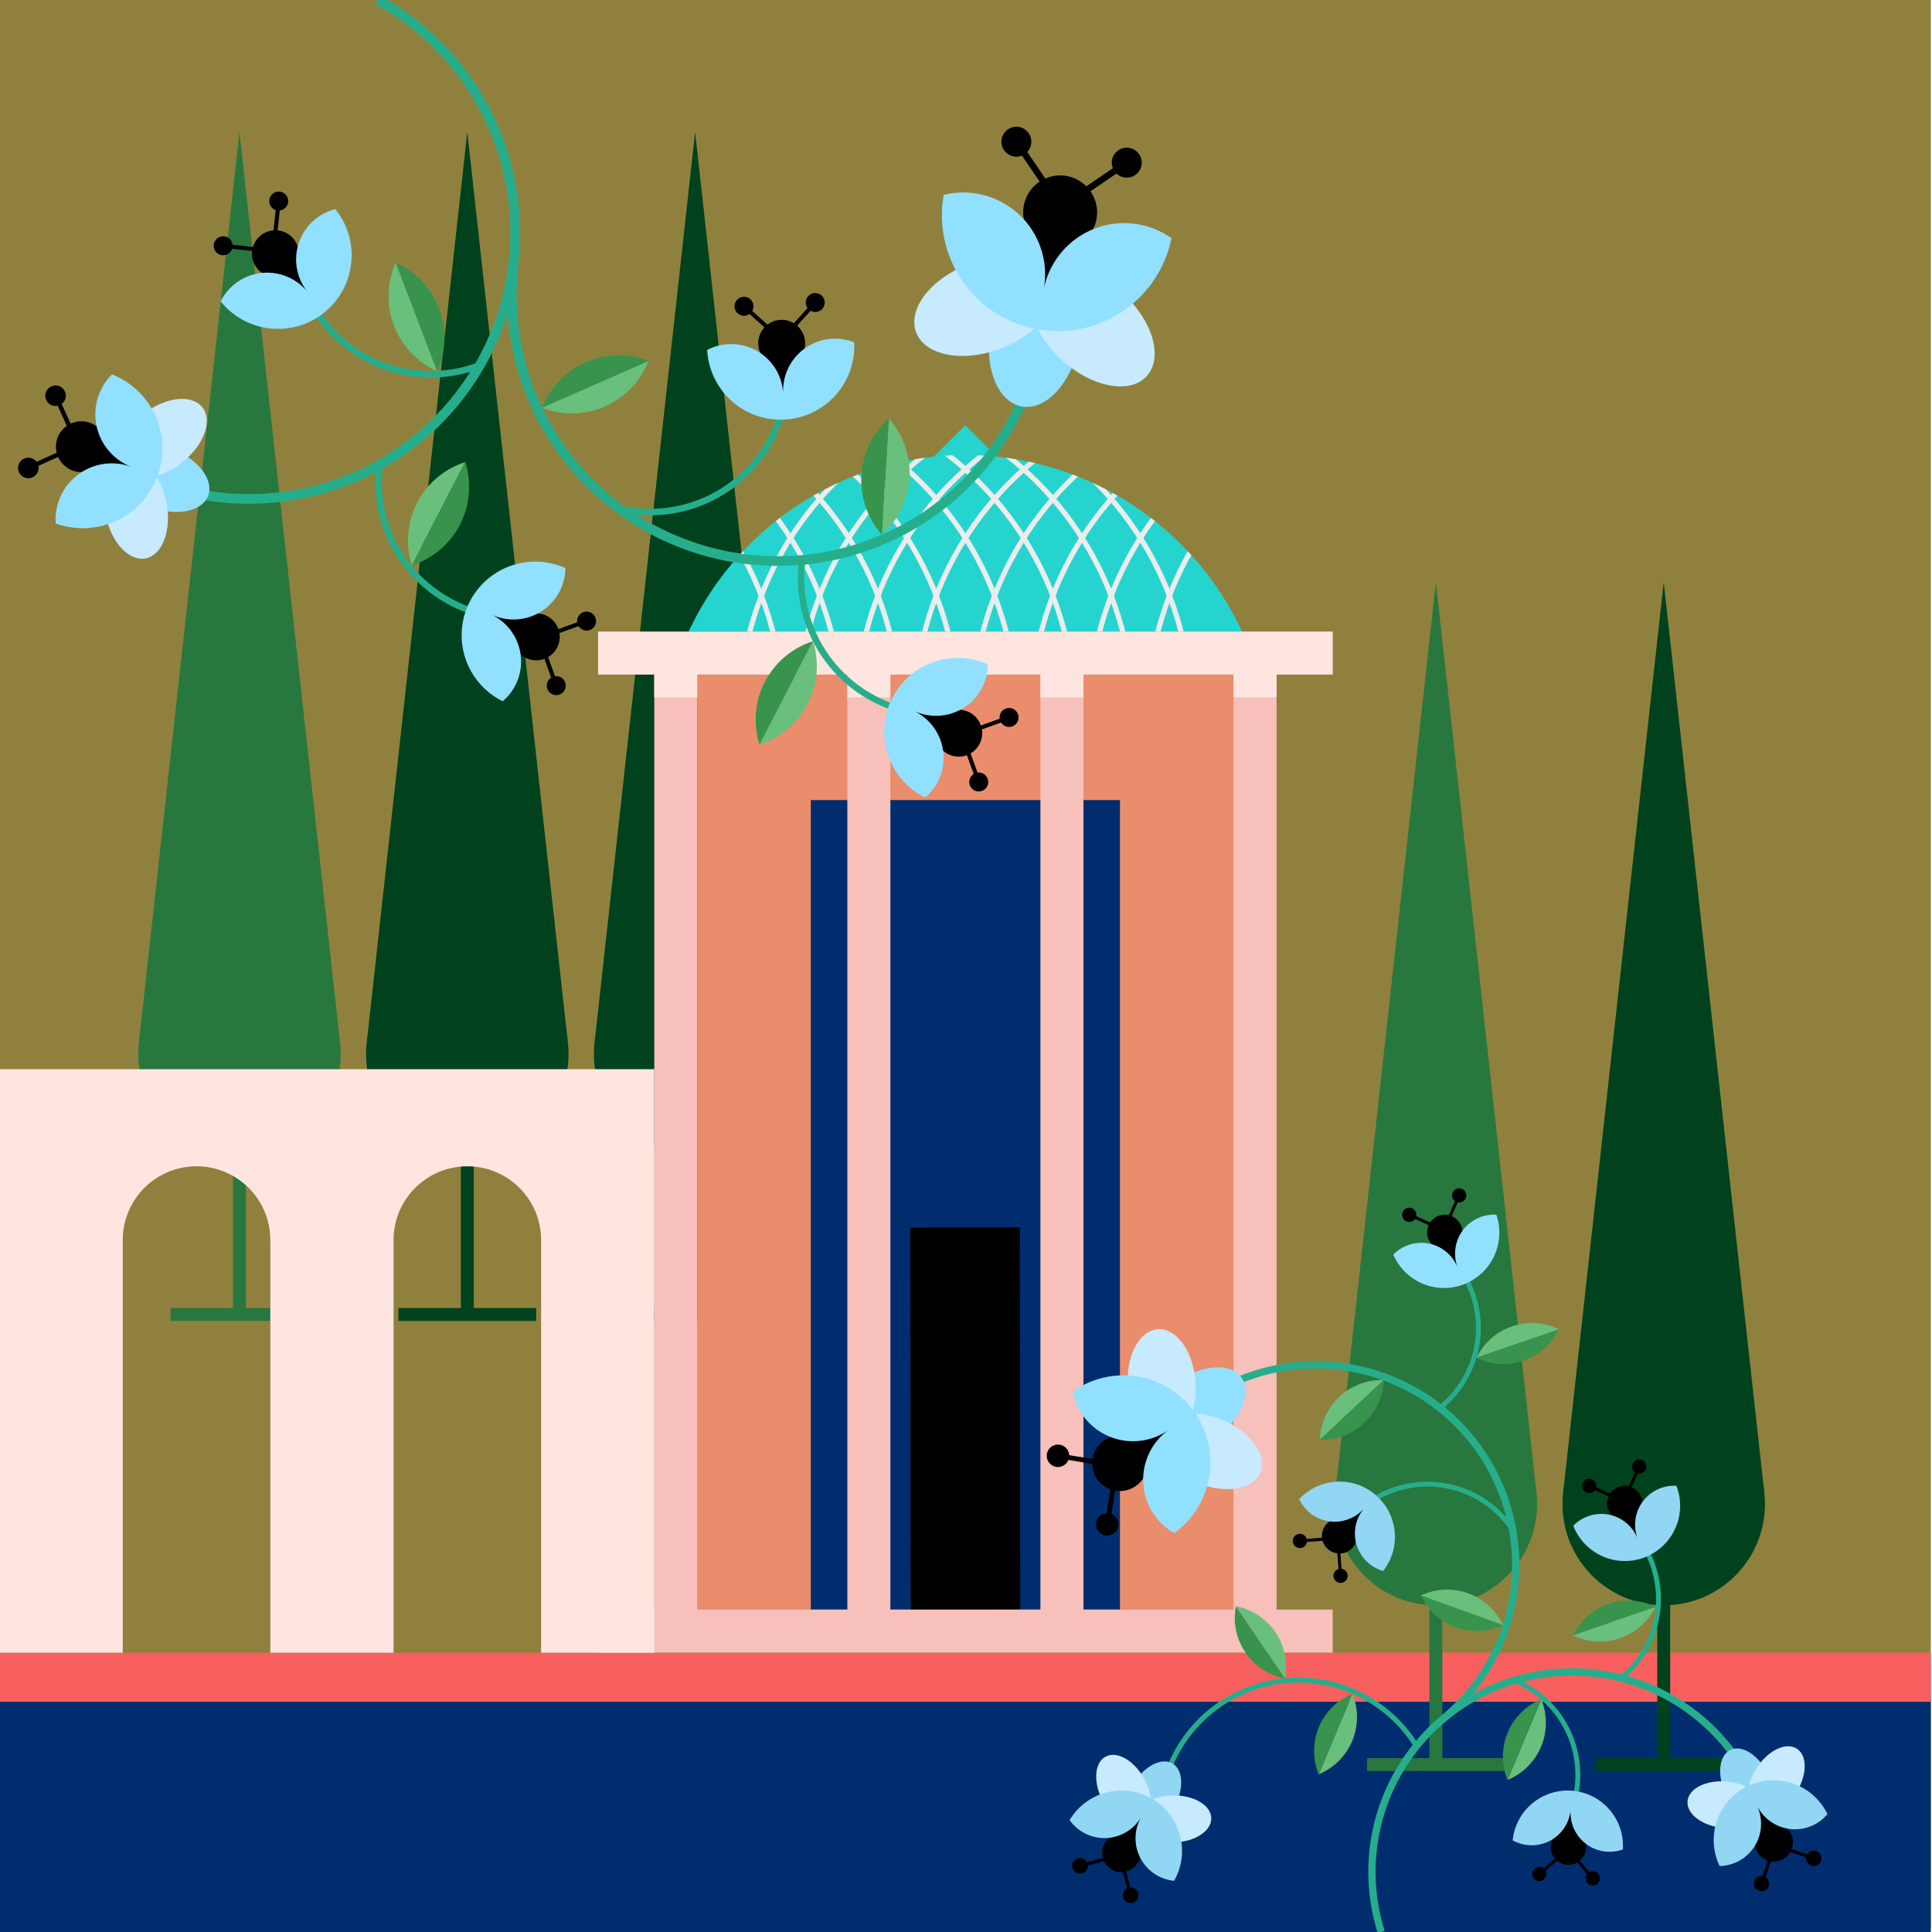 <svg xmlns="http://www.w3.org/2000/svg" xmlns:xlink="http://www.w3.org/1999/xlink" viewBox="0 0 1080 1080"><defs><style>.cls-1,.cls-13,.cls-14,.cls-17,.cls-20,.cls-22,.cls-23,.cls-24,.cls-25,.cls-26,.cls-27,.cls-28,.cls-29,.cls-30{fill:none;}.cls-2{fill:#8f813d;}.cls-3{fill:#28773f;}.cls-4{fill:#0b4100;}.cls-5{fill:#00421d;}.cls-6{fill:#ea8d6c;}.cls-7{fill:#002d6e;}.cls-8{fill:#f75f5f;}.cls-9{fill:#25d4cf;}.cls-10{fill:#f7c0ba;}.cls-11{fill:#ffe5e0;}.cls-12{clip-path:url(#clip-path);}.cls-13{stroke:#ececec;stroke-width:2.88px;}.cls-13,.cls-14,.cls-17,.cls-20,.cls-22,.cls-23,.cls-24,.cls-25,.cls-26,.cls-27,.cls-28,.cls-29,.cls-30{stroke-miterlimit:10;}.cls-14,.cls-17,.cls-23,.cls-26,.cls-27{stroke:#26ae8c;}.cls-14{stroke-width:4.07px;}.cls-15{fill:#69bf7c;}.cls-16{fill:#38934d;}.cls-17{stroke-width:2.72px;}.cls-18{fill:#92e0ff;}.cls-19{fill:#c7eaff;}.cls-20,.cls-22,.cls-24,.cls-25,.cls-28,.cls-29,.cls-30{stroke:#000;}.cls-20{stroke-width:2.7px;}.cls-21{fill:#91d7f3;}.cls-22{stroke-width:1.86px;}.cls-23{stroke-width:2.83px;}.cls-24{stroke-width:1.87px;}.cls-25{stroke-width:1.72px;}.cls-26{stroke-width:5.42px;}.cls-27{stroke-width:3.62px;}.cls-28{stroke-width:3.6px;}.cls-29{stroke-width:2.47px;}.cls-30{stroke-width:2.28px;}</style><clipPath id="clip-path"><path class="cls-1" d="M694.3,353A170.56,170.56,0,0,0,385,353Z"/></clipPath></defs><g id="Graphics"><rect class="cls-2" width="1079.33" height="1078.05"/><rect class="cls-3" x="95.37" y="731.21" width="76.99" height="7.2"/><rect class="cls-3" x="130.26" y="574.45" width="7.2" height="160.36"/><circle class="cls-3" cx="133.86" cy="589.18" r="56.59"/><polygon class="cls-3" points="133.86 73.77 77.75 581.79 189.97 581.79 133.86 73.77"/><rect class="cls-4" x="350.09" y="731.21" width="76.99" height="7.2"/><rect class="cls-4" x="384.99" y="574.45" width="7.2" height="160.36"/><circle class="cls-5" cx="388.58" cy="589.18" r="56.59"/><polygon class="cls-5" points="388.58 73.77 332.48 581.79 444.69 581.79 388.58 73.77"/><rect class="cls-5" x="222.73" y="731.21" width="76.99" height="7.2"/><rect class="cls-5" x="257.62" y="574.45" width="7.2" height="160.36"/><circle class="cls-5" cx="261.22" cy="589.18" r="56.59"/><polygon class="cls-5" points="261.22 73.77 205.12 581.79 317.33 581.79 261.22 73.77"/><rect class="cls-6" x="389.8" y="377.1" width="299.72" height="522.67"/><rect class="cls-7" y="950.43" width="1079.33" height="129.57"/><rect class="cls-8" y="923.89" width="1079.33" height="27.41"/><path class="cls-9" d="M694.3,353A170.56,170.56,0,0,0,385,353Z"/><polygon class="cls-9" points="565.51 263.6 539.62 237.71 513.73 263.6 565.51 263.6"/><rect class="cls-7" x="453.26" y="447.24" width="172.8" height="452.53"/><rect x="508.98" y="686.14" width="61.29" height="213.59" transform="translate(-1.02 0.7) rotate(-0.07)"/><rect class="cls-5" x="891.53" y="982.8" width="76.99" height="7.2"/><rect class="cls-5" x="926.43" y="826.04" width="7.2" height="160.36"/><circle class="cls-5" cx="930.03" cy="840.78" r="56.59"/><polygon class="cls-5" points="930.03 325.36 873.92 833.39 986.14 833.39 930.03 325.36"/><rect class="cls-10" x="334.33" y="899.77" width="410.67" height="24.06"/><rect class="cls-10" x="428.2" y="627.75" width="546.72" height="24.06" transform="translate(61.78 1341.34) rotate(-90)"/><rect class="cls-10" x="104.41" y="627.75" width="546.72" height="24.06" transform="translate(-262.01 1017.55) rotate(-90)"/><rect class="cls-10" x="320.27" y="627.75" width="546.72" height="24.06" transform="translate(-46.15 1233.41) rotate(-90)"/><rect class="cls-10" x="212.34" y="627.75" width="546.72" height="24.06" transform="translate(-154.08 1125.48) rotate(-90)"/><rect class="cls-11" x="365.74" y="377.1" width="24.06" height="12.7"/><rect class="cls-11" x="473.67" y="377.1" width="24.06" height="12.7"/><rect class="cls-11" x="581.6" y="377.1" width="24.06" height="12.7"/><rect class="cls-11" x="689.53" y="377.1" width="24.06" height="12.7"/><rect class="cls-11" x="334.33" y="353.04" width="410.67" height="24.06"/><rect class="cls-3" x="764.17" y="982.8" width="76.99" height="7.2"/><rect class="cls-3" x="799.07" y="826.04" width="7.2" height="160.36"/><circle class="cls-3" cx="802.67" cy="840.78" r="56.59"/><polygon class="cls-3" points="802.67 325.36 746.56 833.39 858.77 833.39 802.67 325.36"/><g class="cls-12"><circle class="cls-13" cx="726.61" cy="398.87" r="182.92"/><circle class="cls-13" cx="694.02" cy="398.87" r="182.92"/><circle class="cls-13" cx="759.2" cy="398.87" r="182.92"/><circle class="cls-13" cx="791.79" cy="398.87" r="182.92"/><circle class="cls-13" cx="824.39" cy="398.87" r="182.92"/><circle class="cls-13" cx="661.42" cy="398.87" r="182.92"/><circle class="cls-13" cx="628.83" cy="398.87" r="182.92"/><circle class="cls-13" cx="596.24" cy="398.87" r="182.92"/><circle class="cls-13" cx="483.1" cy="398.87" r="182.92"/><circle class="cls-13" cx="450.5" cy="398.87" r="182.92"/><circle class="cls-13" cx="417.91" cy="398.87" r="182.92"/><circle class="cls-13" cx="385.32" cy="398.87" r="182.92"/><circle class="cls-13" cx="352.72" cy="398.87" r="182.92"/><circle class="cls-13" cx="320.13" cy="398.87" r="182.92"/><circle class="cls-13" cx="287.54" cy="398.87" r="182.92"/><circle class="cls-13" cx="254.94" cy="398.87" r="182.92"/></g><path class="cls-11" d="M0,597.68V923.89H68.62V692.58a41.25,41.25,0,0,1,82.49,0V923.89H220V692.58a41.25,41.25,0,0,1,82.49,0V923.89h63.27V597.68Z"/><path class="cls-14" d="M666.22,787.06A111.74,111.74,0,0,1,805.36,961.94"/><path class="cls-14" d="M985.31,1013a111.74,111.74,0,1,0-213.2,67"/><path class="cls-15" d="M825.36,759a34.53,34.53,0,0,1,46.15-15.93"/><path class="cls-16" d="M825.36,759a34.52,34.52,0,0,0,46.15-15.93"/><path class="cls-15" d="M925.44,898.22a34.53,34.53,0,0,1-46.15,15.93"/><path class="cls-16" d="M925.44,898.22a34.52,34.52,0,0,0-46.15,15.93"/><path class="cls-15" d="M861.55,949.91A34.51,34.51,0,0,1,842.73,995"/><path class="cls-16" d="M861.55,949.91A34.53,34.53,0,0,0,842.73,995"/><path class="cls-15" d="M756,946.83a34.53,34.53,0,0,1-18.83,45"/><path class="cls-16" d="M756,946.83a34.53,34.53,0,0,0-18.83,45"/><path class="cls-15" d="M690.87,897.93a34.53,34.53,0,0,1,27.43,40.38"/><path class="cls-16" d="M690.87,897.93a34.52,34.52,0,0,0,27.43,40.38"/><path class="cls-15" d="M794.27,891.89a34.52,34.52,0,0,1,45.93,16.57"/><path class="cls-16" d="M794.27,891.89a34.54,34.54,0,0,0,45.93,16.57"/><path class="cls-15" d="M737.83,804.77a34.53,34.53,0,0,1,35.71-33.29"/><path class="cls-16" d="M737.83,804.77a34.51,34.51,0,0,0,35.71-33.29"/><path class="cls-17" d="M814,706.64A57.21,57.21,0,0,1,804.9,787"/><path class="cls-17" d="M765,840.12a57.19,57.19,0,0,1,79.71,13.74"/><ellipse class="cls-18" cx="668.94" cy="788.07" rx="30.78" ry="18.95" transform="translate(-334.1 538.19) rotate(-35.69)"/><ellipse class="cls-19" cx="676.21" cy="811.19" rx="18.95" ry="30.78" transform="translate(-333.77 1119.77) rotate(-67.17)"/><ellipse class="cls-19" cx="649.35" cy="773.79" rx="18.95" ry="30.78" transform="translate(-54.87 49.58) rotate(-4.2)"/><path d="M617.39,805.08a15.52,15.52,0,1,0,21.52,21.56l21.57-31.93-37.68,8.07A15.39,15.39,0,0,0,617.39,805.08Z"/><path class="cls-18" d="M599.62,777.92l0,.06a34.4,34.4,0,0,0,53.76,21.25A34.38,34.38,0,0,0,656.33,857l0,.06,0,0a48.67,48.67,0,0,0-56.75-79.09h0Z"/><polyline class="cls-20" points="591.41 813.8 624.32 819.2 618.92 852.11"/><circle cx="618.92" cy="852.11" r="6.29"/><circle cx="591.41" cy="813.8" r="6.29"/><ellipse class="cls-21" cx="976.45" cy="997.39" rx="13.03" ry="21.16" transform="translate(-336.56 523.84) rotate(-25.78)"/><ellipse class="cls-19" cx="992.97" cy="995.2" rx="21.16" ry="13.03" transform="translate(-381.13 1292.3) rotate(-57.26)"/><ellipse class="cls-19" cx="964.47" cy="1008.96" rx="13.03" ry="21.16" transform="translate(-135.51 1868.18) rotate(-84.29)"/><path d="M981.87,1034.3a10.66,10.66,0,0,0,19.47-8.71,10.81,10.81,0,0,0-2.33-3.31L980,1003.9l1,26.47A10.61,10.61,0,0,0,981.87,1034.3Z"/><path class="cls-21" d="M961.38,1043.12l0,0a23.64,23.64,0,0,0,20.74-33.88,23.65,23.65,0,0,0,31.54,11,23.3,23.3,0,0,0,7.89-6.15l0,0v0a33.45,33.45,0,0,0-60.26,29.06h0Z"/><polyline class="cls-22" points="984.71 1052.93 992.25 1031.29 1013.89 1038.83"/><circle cx="1013.89" cy="1038.83" r="4.32"/><circle cx="984.71" cy="1052.93" r="4.32"/><path class="cls-23" d="M648.47,1011a77.53,77.53,0,0,1,143.39-34.85"/><ellipse class="cls-21" cx="644.66" cy="1004.18" rx="21.36" ry="13.15" transform="translate(-547.5 1056.31) rotate(-59.8)"/><ellipse class="cls-19" cx="628.21" cy="1000.69" rx="13.15" ry="21.36" transform="translate(-399.48 417.7) rotate(-28.31)"/><ellipse class="cls-19" cx="655.82" cy="1016.76" rx="21.36" ry="13.15" transform="translate(-22.79 15.07) rotate(-1.29)"/><path d="M636.34,1040.91A10.77,10.77,0,1,1,620,1027.48l20.62-17L637.57,1037A10.9,10.9,0,0,1,636.34,1040.91Z"/><path class="cls-21" d="M656.27,1051.38l0,0A23.88,23.88,0,0,1,638,1015.64a23.85,23.85,0,0,1-40.06,1.82l0,0v0a33.77,33.77,0,0,1,58.39,33.94h0Z"/><polyline class="cls-24" points="632.04 1059.43 626.12 1037.07 603.75 1042.98"/><circle cx="603.76" cy="1042.98" r="4.36"/><circle cx="632.04" cy="1059.43" r="4.36"/><path d="M816.93,685.6a9.85,9.85,0,1,0-16.66,9.82l16.22,18.31,1-24.44A9.67,9.67,0,0,0,816.93,685.6Z"/><path class="cls-18" d="M836.44,679h0a21.84,21.84,0,0,0-21.57,29.69,21.83,21.83,0,0,0-36-7.34l0,0h0A30.9,30.9,0,0,0,836.44,679h0Z"/><polyline class="cls-25" points="815.68 668.24 807.15 687.62 787.77 679.1"/><circle cx="787.78" cy="679.1" r="3.99"/><circle cx="815.68" cy="668.24" r="3.99"/><path class="cls-17" d="M914.68,858.23a57.21,57.21,0,0,1-9.15,80.38"/><path d="M917.57,837.19a9.85,9.85,0,1,0-18.56,6.6,9.7,9.7,0,0,0,1.9,3.22l16.22,18.31,1-24.44A9.86,9.86,0,0,0,917.57,837.19Z"/><path class="cls-21" d="M937.07,830.56h0a21.85,21.85,0,0,0-21.57,29.69,21.81,21.81,0,0,0-36-7.34l0,0h0a30.9,30.9,0,0,0,57.61-22.38h0Z"/><polyline class="cls-25" points="916.31 819.83 907.79 839.21 888.41 830.69"/><circle cx="888.41" cy="830.69" r="3.99"/><circle cx="916.31" cy="819.83" r="3.99"/><path class="cls-17" d="M877.85,1013.67a57.19,57.19,0,0,0-31.59-74.46"/><path d="M886.6,1033a9.85,9.85,0,1,1-19.67-1.06,9.66,9.66,0,0,1,.91-3.62l10.35-22.16,7.89,23.15A9.63,9.63,0,0,1,886.6,1033Z"/><path class="cls-21" d="M907.18,1033.85h0A21.84,21.84,0,0,1,878,1011.51a21.82,21.82,0,0,1-32.39,17.24h0v0a30.9,30.9,0,0,1,61.58,5.1h0Z"/><polyline class="cls-25" points="890.32 1050.03 876.65 1033.87 860.49 1047.54"/><circle cx="860.49" cy="1047.54" r="3.99"/><circle cx="890.32" cy="1050.03" r="3.99"/><path d="M741.36,852.11a9.85,9.85,0,0,0,14.58,13.24,9.64,9.64,0,0,0,1.94-3.19l8.48-22.95-22,10.67A9.71,9.71,0,0,0,741.36,852.11Z"/><path class="cls-21" d="M726.3,838.05l0,0a22,22,0,0,0,5.59,7.36,21.87,21.87,0,0,0,30.77-2.37,21.83,21.83,0,0,0,10.51,35.16l0,0v0A30.9,30.9,0,0,0,726.31,838h0Z"/><polyline class="cls-25" points="726.65 861.41 747.76 859.77 749.39 880.88"/><circle cx="749.4" cy="880.88" r="3.99"/><circle cx="726.65" cy="861.41" r="3.99"/><path class="cls-26" d="M582.24,185.37a148.76,148.76,0,1,1-294.69-41"/><path class="cls-26" d="M67.13,260.28A148.76,148.76,0,1,0,211.27,0"/><path class="cls-15" d="M454.46,358.46a46,46,0,0,1-29.89,57.72"/><path class="cls-16" d="M454.46,358.46a46,46,0,0,0-29.89,57.72"/><path class="cls-15" d="M230.21,316.05a45.95,45.95,0,0,1,29.89-57.72"/><path class="cls-16" d="M230.21,316.05a46,46,0,0,0,29.89-57.72"/><path class="cls-15" d="M244.38,207.56a46,46,0,0,1-23.18-60.72"/><path class="cls-16" d="M244.38,207.56a45.95,45.95,0,0,0-23.18-60.72"/><path class="cls-15" d="M362.52,201.78A45.95,45.95,0,0,1,303,227.94"/><path class="cls-16" d="M362.52,201.78A46,46,0,0,0,303,227.94"/><path class="cls-15" d="M496.92,234A46,46,0,0,1,493,298.9"/><path class="cls-16" d="M496.92,234A46,46,0,0,0,493,298.9"/><path class="cls-27" d="M513.46,398.6a76.15,76.15,0,0,1-64.94-85.91"/><path class="cls-27" d="M438.23,224.89a76.15,76.15,0,0,1-89.5,59.9"/><ellipse class="cls-18" cx="578.69" cy="186.91" rx="40.99" ry="25.24" transform="translate(287.21 720.63) rotate(-79.26)"/><ellipse class="cls-19" cx="550.46" cy="171.27" rx="40.99" ry="25.24" transform="translate(-24.98 206.12) rotate(-20.75)"/><ellipse class="cls-19" cx="610.69" cy="182.7" rx="25.24" ry="40.99" transform="translate(64.96 512.09) rotate(-47.77)"/><path d="M612.8,123.19a20.66,20.66,0,1,0-40.54-1l8.5,50.58,28.93-42.35A20.65,20.65,0,0,0,612.8,123.19Z"/><path class="cls-18" d="M654.87,133.08l-.1,0a45.8,45.8,0,0,0-71.35,28.83,45.77,45.77,0,0,0-55.79-53l-.09,0s0,0,0,0a64.81,64.81,0,0,0,127.33,24.21h0A0,0,0,0,1,654.87,133.08Z"/><polyline class="cls-28" points="629.86 90.93 593.16 115.92 568.17 79.23"/><circle cx="568.17" cy="79.23" r="8.37"/><circle cx="629.86" cy="90.93" r="8.37"/><ellipse class="cls-18" cx="89.99" cy="267.2" rx="17.34" ry="28.17" transform="translate(-191.78 257.17) rotate(-69.35)"/><ellipse class="cls-19" cx="76.06" cy="284.47" rx="17.34" ry="28.17" transform="translate(-52.14 19.38) rotate(-10.84)"/><ellipse class="cls-19" cx="90.92" cy="245.04" rx="28.17" ry="17.34" transform="translate(-131.25 107.38) rotate(-37.86)"/><path d="M50.88,236.57a14.2,14.2,0,1,0-5.5,27.33l35.26.23-25.26-24.6A14.09,14.09,0,0,0,50.88,236.57Z"/><path class="cls-18" d="M62.55,209.26l0,.07a31.48,31.48,0,0,0,11.08,51.72,31.45,31.45,0,0,0-42.49,31.49l0,.07h0a44.54,44.54,0,0,0,31.46-83.33h0Z"/><polyline class="cls-29" points="31.06 221.21 43.64 249.01 15.84 261.59"/><circle cx="15.84" cy="261.59" r="5.75"/><circle cx="31.06" cy="221.21" r="5.75"/><path d="M530,421.55A13.11,13.11,0,1,0,537,396.79L504.59,394l21.47,24.49A13,13,0,0,0,530,421.55Z"/><path class="cls-18" d="M517.25,445.85l0-.06a29.08,29.08,0,0,0-6.44-48.43,29,29,0,0,0,41.41-25.91l0-.05h0a41.14,41.14,0,0,0-35,74.45h0Z"/><polyline class="cls-30" points="547.12 437.14 537.56 410.63 564.07 401.06"/><circle cx="564.07" cy="401.06" r="5.31"/><circle cx="547.12" cy="437.14" r="5.31"/><path class="cls-27" d="M277.27,344.74a76.16,76.16,0,0,1-64.93-85.92"/><path d="M293.8,367.69a13.12,13.12,0,1,0,7.06-24.76l-32.45-2.78,21.47,24.49A13,13,0,0,0,293.8,367.69Z"/><path class="cls-18" d="M281.07,392l0-.05a29.08,29.08,0,0,0-6.44-48.43,29,29,0,0,0,41.41-25.91l0-.06h0a41.14,41.14,0,0,0-35,74.45h0Z"/><polyline class="cls-30" points="310.94 383.28 301.38 356.76 327.89 347.2"/><circle cx="327.89" cy="347.2" r="5.31"/><circle cx="310.94" cy="383.28" r="5.31"/><path class="cls-27" d="M170.15,161A76.14,76.14,0,0,0,269,203.85"/><path d="M144,150.36a13.11,13.11,0,1,1,22.39-12.69l10.35,30.88-28.85-15.09A12.78,12.78,0,0,1,144,150.36Z"/><path class="cls-18" d="M123.34,168.47l0,0A29.09,29.09,0,0,1,172,163.27a29,29,0,0,1,15.41-46.36l.05,0v0a41.14,41.14,0,0,1-64.09,51.6h0Z"/><polyline class="cls-30" points="124.76 137.39 152.78 140.43 155.81 112.41"/><circle cx="155.81" cy="112.41" r="5.31"/><circle cx="124.76" cy="137.39" r="5.31"/><path d="M450.07,191.59a13.11,13.11,0,1,0-25.16,5.47L437.79,227l11.45-30.48A13.12,13.12,0,0,0,450.07,191.59Z"/><path class="cls-18" d="M477.5,191.34h-.06a29.08,29.08,0,0,0-39.65,28.55,29.07,29.07,0,0,0-42.4-24.28h-.06v0a41.14,41.14,0,0,0,82.17-4.28h0Z"/><polyline class="cls-30" points="455.72 169.12 436.86 190.07 415.92 171.22"/><circle cx="415.91" cy="171.21" r="5.31"/><circle cx="455.72" cy="169.12" r="5.31"/></g></svg>
